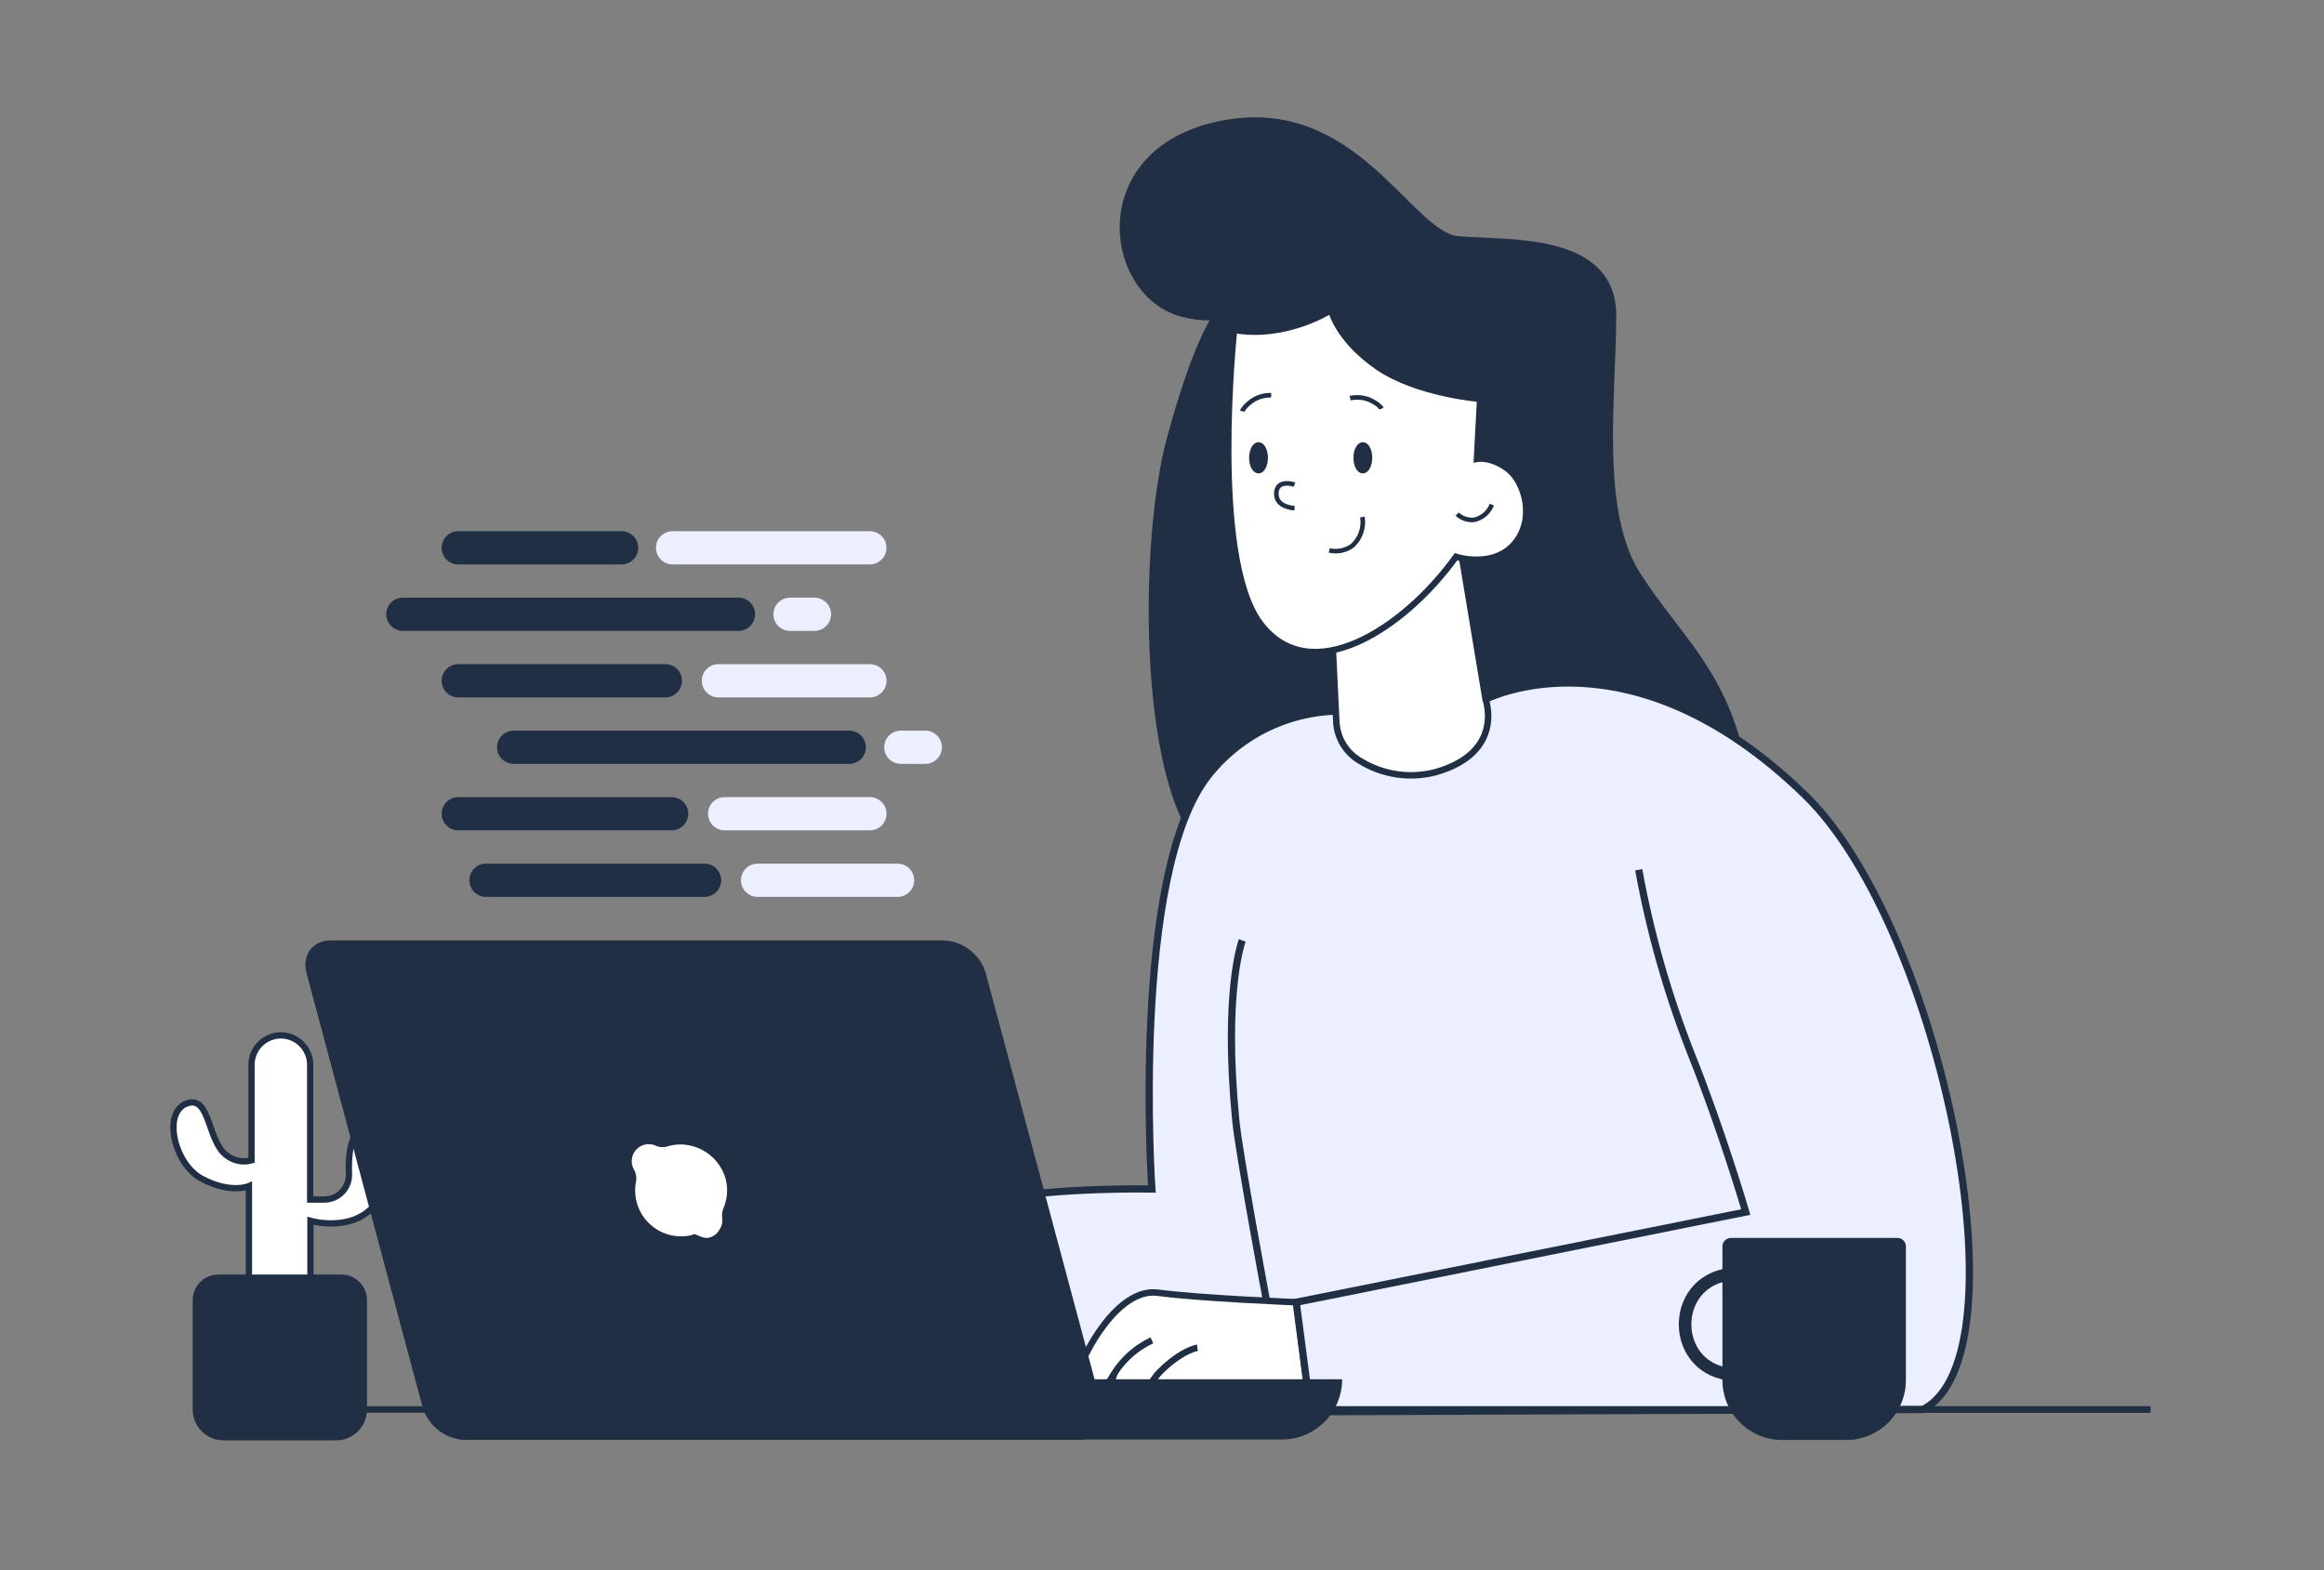<svg width="370" height="250" viewBox="0 0 370 250" fill="none" xmlns="http://www.w3.org/2000/svg">
<rect x="0" y="0" width="370" height="250" fill="#808080" stroke="none"/>
<path d="M84.7 207.882C84.7 207.882 81.166 205.582 73.916 214.623C72.616 216.24 68.85 221.332 71.65 222.615C74.45 223.898 76.983 218.257 80.283 216.498C84.45 214.307 86.691 214.698 86.691 214.698" fill="white"/>
<path d="M84.7 207.882C84.7 207.882 81.166 205.582 73.916 214.623C72.616 216.24 68.85 221.332 71.65 222.615C74.45 223.898 76.983 218.257 80.283 216.498C84.45 214.307 86.691 214.698 86.691 214.698" stroke="#202F44" stroke-width="1.03" stroke-miterlimit="10"/>
<path d="M107.725 225.157C105.313 225.427 102.883 225.511 100.458 225.407C96.225 225.249 92.5 222.857 91.15 222.174L88.65 220.899C87.769 220.458 86.758 220.351 85.805 220.6C84.851 220.848 84.021 221.434 83.467 222.249C82.375 223.84 81.033 225.39 80.133 225.057C78.467 224.465 78.467 222.557 78.467 221.774C78.474 221.748 78.472 221.721 78.459 221.697C78.447 221.674 78.425 221.656 78.4 221.649C78.375 221.641 78.347 221.643 78.324 221.656C78.3 221.668 78.283 221.69 78.275 221.715C77.767 222.49 76.458 224.14 74.783 223.865C70.558 223.182 76.983 207.115 81.892 205.257C86.8 203.399 107 206.924 107 206.924" fill="white"/>
<path d="M107.725 225.157C105.313 225.427 102.883 225.511 100.458 225.407C96.225 225.249 92.5 222.857 91.15 222.174L88.65 220.899C87.769 220.458 86.758 220.351 85.805 220.6C84.851 220.848 84.021 221.434 83.467 222.249C82.375 223.84 81.033 225.39 80.133 225.057C78.467 224.465 78.467 222.557 78.467 221.774C78.474 221.748 78.472 221.721 78.459 221.697C78.447 221.674 78.425 221.656 78.4 221.649C78.375 221.641 78.347 221.643 78.324 221.656C78.3 221.668 78.283 221.69 78.275 221.715C77.767 222.49 76.458 224.14 74.783 223.865C70.558 223.182 76.983 207.115 81.892 205.257C86.8 203.399 107 206.924 107 206.924" stroke="#202F44" stroke-width="1.03" stroke-miterlimit="10"/>
<path d="M86.708 213.532C86.708 213.532 80.8 212.307 79.25 217.64C78.799 219.229 78.457 220.846 78.225 222.482" fill="white"/>
<path d="M86.708 213.532C86.708 213.532 80.8 212.307 79.25 217.64C78.799 219.229 78.457 220.846 78.225 222.482" stroke="#202F44" stroke-width="1.03" stroke-miterlimit="10"/>
<path d="M188.308 49.965C176.133 46.865 173.075 23.998 194.417 19.731C215.758 15.465 224.283 37.456 232.2 38.115C240.117 38.773 256.817 37.456 256.817 50.256C256.817 63.056 254.192 81.44 260.758 91.615C267.325 101.79 274.542 107.048 277.492 121.815C280.442 136.581 269.158 160.915 250.142 164.923C233.733 168.381 206.325 164.09 189.067 131.24C181.833 117.456 182.217 84.948 186.242 69.956C190.408 54.415 193.592 50.373 193.592 50.373C193.592 50.373 191.8 50.856 188.308 49.965Z" fill="#202F44" stroke="#202F44" stroke-miterlimit="10"/>
<path d="M214.3 113.223L236.517 111.34C236.517 111.34 259.417 99.415 287.4 126.615C309.2 147.823 322.758 216.098 306.125 224.415L107.725 225.132L106.892 205.44C106.892 205.44 134.342 195.523 157.308 191.115C168.375 188.998 183.383 189.307 183.383 189.307C183.383 189.307 180 139.157 192.35 123.473C194.955 120.17 198.297 117.523 202.108 115.743C205.92 113.963 210.095 113.1 214.3 113.223V113.223Z" fill="#EBEFFF" stroke="#202F44" stroke-width="1.15" stroke-miterlimit="10"/>
<path d="M211.625 91.431L212.75 114.89C212.806 116.172 213.186 117.42 213.853 118.517C214.52 119.614 215.454 120.525 216.567 121.165C218.348 122.259 220.333 122.98 222.402 123.284C224.47 123.588 226.579 123.468 228.6 122.931C239.633 119.773 236.517 111.348 236.517 111.348L231.817 83.015L211.625 91.431Z" fill="white" stroke="#202F44" stroke-width="1.03" stroke-miterlimit="10"/>
<path d="M200.609 99.231C208.584 109.865 223.517 100.165 231.809 88.648C231.809 88.648 237.642 90.548 241.067 86.648C244.492 82.748 242.775 76.706 240.059 74.665C237.342 72.623 235.134 73.065 235.134 73.065L235.642 63.515C235.642 63.515 225.525 62.731 219.217 58.323C212.909 53.915 211.917 49.373 211.917 49.373C211.917 49.373 204.842 53.99 196.484 52.54C196.484 52.54 192.634 88.598 200.609 99.231Z" fill="white" stroke="#202F44" stroke-miterlimit="10"/>
<path d="M216.975 75.015C217.601 75.015 218.108 74.063 218.108 72.89C218.108 71.716 217.601 70.765 216.975 70.765C216.349 70.765 215.842 71.716 215.842 72.89C215.842 74.063 216.349 75.015 216.975 75.015Z" fill="#202F44" stroke="#202F44" stroke-width="0.73" stroke-miterlimit="10"/>
<path d="M200.367 75.015C200.993 75.015 201.5 74.063 201.5 72.89C201.5 71.716 200.993 70.765 200.367 70.765C199.741 70.765 199.233 71.716 199.233 72.89C199.233 74.063 199.741 75.015 200.367 75.015Z" fill="#202F44" stroke="#202F44" stroke-width="0.73" stroke-miterlimit="10"/>
<path d="M211.625 87.639C212.257 87.784 212.912 87.792 213.548 87.663C214.183 87.533 214.783 87.27 215.308 86.889C215.936 86.321 216.411 85.605 216.691 84.806C216.97 84.007 217.045 83.15 216.908 82.314" stroke="#202F44" stroke-width="0.73" stroke-miterlimit="10"/>
<path d="M231.992 81.856C232.353 82.191 232.782 82.445 233.249 82.602C233.716 82.758 234.21 82.814 234.701 82.765C235.333 82.625 235.921 82.33 236.411 81.907C236.901 81.484 237.278 80.945 237.509 80.34" stroke="#202F44" stroke-width="0.73" stroke-miterlimit="10"/>
<path d="M206.1 80.906C206.1 80.906 203.109 80.823 203.2 78.515C203.292 76.207 206.1 77.156 206.1 77.156" stroke="#202F44" stroke-width="0.73" stroke-miterlimit="10"/>
<path d="M188.384 206.531L184.825 222.265C188.226 223.535 191.747 224.459 195.334 225.023C201.034 225.856 208.667 225.023 208.667 225.023L206.367 207.34" fill="white"/>
<path d="M188.384 206.531L184.825 222.265C188.226 223.535 191.747 224.459 195.334 225.023C201.034 225.856 208.667 225.023 208.667 225.023L206.367 207.34" stroke="#202F44" stroke-width="1.03" stroke-miterlimit="10"/>
<path d="M214.95 63.398C216.007 63.157 217.114 63.259 218.109 63.69C219.667 64.415 219.959 65.065 219.959 65.065" stroke="#202F44" stroke-width="0.73" stroke-miterlimit="10"/>
<path d="M186.367 216.265L181.942 221.69C181.942 221.69 180.084 227.173 183.367 227.606C185.392 227.881 186.7 225.29 188.284 222.898" fill="white"/>
<path d="M186.367 216.265L181.942 221.69C181.942 221.69 180.084 227.173 183.367 227.606C185.392 227.881 186.7 225.29 188.284 222.898" stroke="#202F44" stroke-width="1.03" stroke-miterlimit="10"/>
<path d="M202.383 62.932C201.302 62.894 200.237 63.2 199.342 63.807C197.942 64.815 197.783 65.474 197.783 65.474" stroke="#202F44" stroke-width="0.73" stroke-miterlimit="10"/>
<path d="M181.983 206.948L177.45 218.565C177.45 218.565 174.358 227.09 177.642 227.523C180.925 227.957 181.758 221.34 184.6 218.482C188.167 214.907 190.642 214.59 190.642 214.59" fill="white"/>
<path d="M181.983 206.948L177.45 218.565C177.45 218.565 174.358 227.09 177.642 227.523C180.925 227.957 181.758 221.34 184.6 218.482C188.167 214.907 190.642 214.59 190.642 214.59" stroke="#202F44" stroke-width="1.03" stroke-miterlimit="10"/>
<path d="M208.683 225.023L206.366 207.34L277.941 192.981C277.941 192.981 274.208 180.223 269.383 168.131C265.581 158.553 262.739 148.621 260.9 138.481" fill="#EBEFFF"/>
<path d="M208.683 225.023L206.366 207.34L277.941 192.981C277.941 192.981 274.208 180.223 269.383 168.131C265.581 158.553 262.739 148.621 260.9 138.481" stroke="#202F44" stroke-width="1.15" stroke-miterlimit="10"/>
<path d="M206.367 207.34C206.367 207.34 190.734 206.698 184.375 205.823C178.017 204.948 172.317 215.465 171.117 219.99C169.917 224.515 169.575 226.015 171.884 226.348C174.192 226.681 174.934 222.423 177.459 218.59C178.906 216.336 180.964 214.538 183.392 213.406" fill="white"/>
<path d="M206.367 207.34C206.367 207.34 190.734 206.698 184.375 205.823C178.017 204.948 172.317 215.465 171.117 219.99C169.917 224.515 169.575 226.015 171.884 226.348C174.192 226.681 174.934 222.423 177.459 218.59C178.906 216.336 180.964 214.538 183.392 213.406" stroke="#202F44" stroke-width="1.03" stroke-miterlimit="10"/>
<path d="M39.633 212.931V188.848C39.633 188.848 36.717 190.139 32.075 187.648C27.658 185.281 25.7 176.681 30.075 175.589C33.408 174.756 33.117 181.631 35.958 183.864C36.517 184.33 37.18 184.655 37.891 184.81C38.602 184.965 39.34 184.947 40.042 184.756V169.539C40.042 168.301 40.531 167.112 41.404 166.234C42.277 165.355 43.462 164.856 44.7 164.848V164.848C45.943 164.85 47.134 165.345 48.012 166.225C48.89 167.104 49.383 168.296 49.383 169.539V190.989H51.667C52.193 190.984 52.714 190.873 53.197 190.663C53.679 190.453 54.115 190.149 54.478 189.767C54.841 189.385 55.124 188.935 55.309 188.442C55.495 187.949 55.58 187.424 55.558 186.898C55.458 184.106 55.708 180.681 57.55 180.056C62.283 178.448 62.2 188.231 60.05 191.356C56.5 196.431 49.425 194.373 49.425 194.373V213.489L39.633 212.931Z" fill="white" stroke="#202F44" stroke-miterlimit="10"/>
<path d="M34.75 202.932H54.359C55.437 202.932 56.471 203.36 57.234 204.123C57.997 204.885 58.425 205.92 58.425 206.998V224.432C58.425 225.731 57.909 226.978 56.99 227.896C56.071 228.815 54.825 229.332 53.525 229.332H35.584C34.284 229.332 33.038 228.815 32.119 227.896C31.2 226.978 30.684 225.731 30.684 224.432V206.99C30.686 205.913 31.115 204.881 31.878 204.12C32.64 203.359 33.673 202.932 34.75 202.932V202.932Z" fill="#202F44"/>
<path d="M66.133 219.598H213.683C213.683 222.144 212.671 224.586 210.871 226.386C209.071 228.186 206.629 229.198 204.083 229.198H73.575L66.133 219.598Z" fill="#202F44"/>
<path d="M171.625 229.265H73.942C72.426 229.189 70.971 228.644 69.777 227.707C68.583 226.77 67.709 225.486 67.275 224.031L48.809 154.956C48.042 152.081 49.759 149.731 52.634 149.731H150.317C151.825 149.813 153.271 150.359 154.457 151.294C155.643 152.23 156.511 153.509 156.942 154.956L175.45 224.031C176.225 226.906 174.5 229.265 171.625 229.265Z" fill="#202F44"/>
<path d="M115.533 187.723C115.148 186.334 114.372 185.085 113.296 184.126C112.22 183.167 110.89 182.538 109.466 182.315C108.438 182.136 107.383 182.199 106.383 182.498C105.743 182.716 105.046 182.69 104.425 182.423C104.008 182.23 103.55 182.145 103.092 182.178C102.635 182.21 102.192 182.358 101.808 182.608C101.423 182.858 101.108 183.201 100.892 183.606C100.676 184.011 100.567 184.465 100.575 184.923C100.581 185.378 100.705 185.822 100.933 186.215C101.267 186.798 101.383 187.48 101.258 188.14C101.025 189.335 101.094 190.568 101.458 191.73C101.823 192.891 102.472 193.943 103.346 194.789C104.22 195.636 105.292 196.251 106.464 196.579C107.636 196.906 108.871 196.936 110.058 196.665C110.25 196.623 110.483 196.465 110.625 196.507C111.325 196.732 112.041 197.24 112.866 197.065C113.217 196.984 113.546 196.83 113.833 196.613C114.12 196.396 114.359 196.122 114.533 195.807C114.908 195.258 115.065 194.59 114.975 193.932C114.898 193.382 114.976 192.823 115.2 192.315C115.81 190.862 115.927 189.249 115.533 187.723Z" fill="white"/>
<path d="M197.783 149.731C197.783 149.731 194.717 157.615 196.75 178.423C197.267 183.706 201.642 207.123 201.642 207.123" fill="#EBEFFF"/>
<path d="M197.783 149.731C197.783 149.731 194.717 157.615 196.75 178.423C197.267 183.706 201.642 207.123 201.642 207.123" stroke="#202F44" stroke-width="1.15" stroke-miterlimit="10"/>
<path d="M275.576 197.098H302.084C302.442 197.098 302.785 197.24 303.038 197.493C303.292 197.746 303.434 198.09 303.434 198.448V219.764C303.434 221.013 303.188 222.249 302.71 223.403C302.232 224.557 301.532 225.605 300.649 226.488C299.766 227.371 298.718 228.071 297.564 228.549C296.411 229.027 295.174 229.273 293.926 229.273H283.734C281.212 229.273 278.794 228.271 277.011 226.488C275.227 224.705 274.226 222.286 274.226 219.764V198.448C274.226 198.09 274.368 197.746 274.621 197.493C274.874 197.24 275.218 197.098 275.576 197.098V197.098Z" fill="#202F44"/>
<path d="M275.017 202.932C266.033 204.407 266.033 217.332 275.017 218.765" stroke="#202F44" stroke-width="2" stroke-miterlimit="10"/>
<path d="M112.166 137.507H77.375C75.911 137.507 74.725 138.691 74.725 140.153C74.725 141.614 75.911 142.798 77.375 142.798H112.166C113.63 142.798 114.816 141.614 114.816 140.153C114.816 138.691 113.63 137.507 112.166 137.507Z" fill="#202F44"/>
<path d="M142.9 137.507H120.617C119.153 137.507 117.967 138.691 117.967 140.153C117.967 141.614 119.153 142.798 120.617 142.798H142.9C144.364 142.798 145.55 141.614 145.55 140.153C145.55 138.691 144.364 137.507 142.9 137.507Z" fill="#EBEFFF"/>
<path d="M106.925 126.915H72.959C71.495 126.915 70.309 128.1 70.309 129.561C70.309 131.022 71.495 132.207 72.959 132.207H106.925C108.389 132.207 109.575 131.022 109.575 129.561C109.575 128.1 108.389 126.915 106.925 126.915Z" fill="#202F44"/>
<path d="M138.491 126.915H115.375C113.911 126.915 112.725 128.1 112.725 129.561C112.725 131.022 113.911 132.207 115.375 132.207H138.491C139.955 132.207 141.141 131.022 141.141 129.561C141.141 128.1 139.955 126.915 138.491 126.915Z" fill="#EBEFFF"/>
<path d="M135.209 116.331H81.784C80.32 116.331 79.134 117.516 79.134 118.977C79.134 120.438 80.32 121.623 81.784 121.623H135.209C136.672 121.623 137.859 120.438 137.859 118.977C137.859 117.516 136.672 116.331 135.209 116.331Z" fill="#202F44"/>
<path d="M147.309 116.331H143.425C141.962 116.331 140.775 117.516 140.775 118.977C140.775 120.438 141.962 121.623 143.425 121.623H147.309C148.772 121.623 149.959 120.438 149.959 118.977C149.959 117.516 148.772 116.331 147.309 116.331Z" fill="#EBEFFF"/>
<path d="M105.925 105.748H72.959C71.495 105.748 70.309 106.933 70.309 108.394C70.309 109.855 71.495 111.04 72.959 111.04H105.925C107.389 111.04 108.575 109.855 108.575 108.394C108.575 106.933 107.389 105.748 105.925 105.748Z" fill="#202F44"/>
<path d="M138.492 105.748H114.383C112.92 105.748 111.733 106.933 111.733 108.394C111.733 109.855 112.92 111.04 114.383 111.04H138.492C139.955 111.04 141.142 109.855 141.142 108.394C141.142 106.933 139.955 105.748 138.492 105.748Z" fill="#EBEFFF"/>
<path d="M117.566 95.156H64.141C62.678 95.156 61.491 96.341 61.491 97.802C61.491 99.263 62.678 100.448 64.141 100.448H117.566C119.03 100.448 120.216 99.263 120.216 97.802C120.216 96.341 119.03 95.156 117.566 95.156Z" fill="#202F44"/>
<path d="M129.667 95.156H125.784C124.32 95.156 123.134 96.341 123.134 97.802C123.134 99.263 124.32 100.448 125.784 100.448H129.667C131.131 100.448 132.317 99.263 132.317 97.802C132.317 96.341 131.131 95.156 129.667 95.156Z" fill="#EBEFFF"/>
<path d="M98.967 84.573H72.959C71.495 84.573 70.309 85.758 70.309 87.219C70.309 88.68 71.495 89.865 72.959 89.865H98.967C100.43 89.865 101.617 88.68 101.617 87.219C101.617 85.758 100.43 84.573 98.967 84.573Z" fill="#202F44"/>
<path d="M138.484 84.573H107.084C105.62 84.573 104.434 85.758 104.434 87.219C104.434 88.68 105.62 89.865 107.084 89.865H138.484C139.947 89.865 141.134 88.68 141.134 87.219C141.134 85.758 139.947 84.573 138.484 84.573Z" fill="#EBEFFF"/>
<path d="M204.083 224.415H342.383" stroke="#202F44" stroke-width="1.07" stroke-miterlimit="10"/>
<path d="M36.833 224.415H167.441" stroke="#202F44" stroke-width="1.04" stroke-miterlimit="10"/>
</svg>
